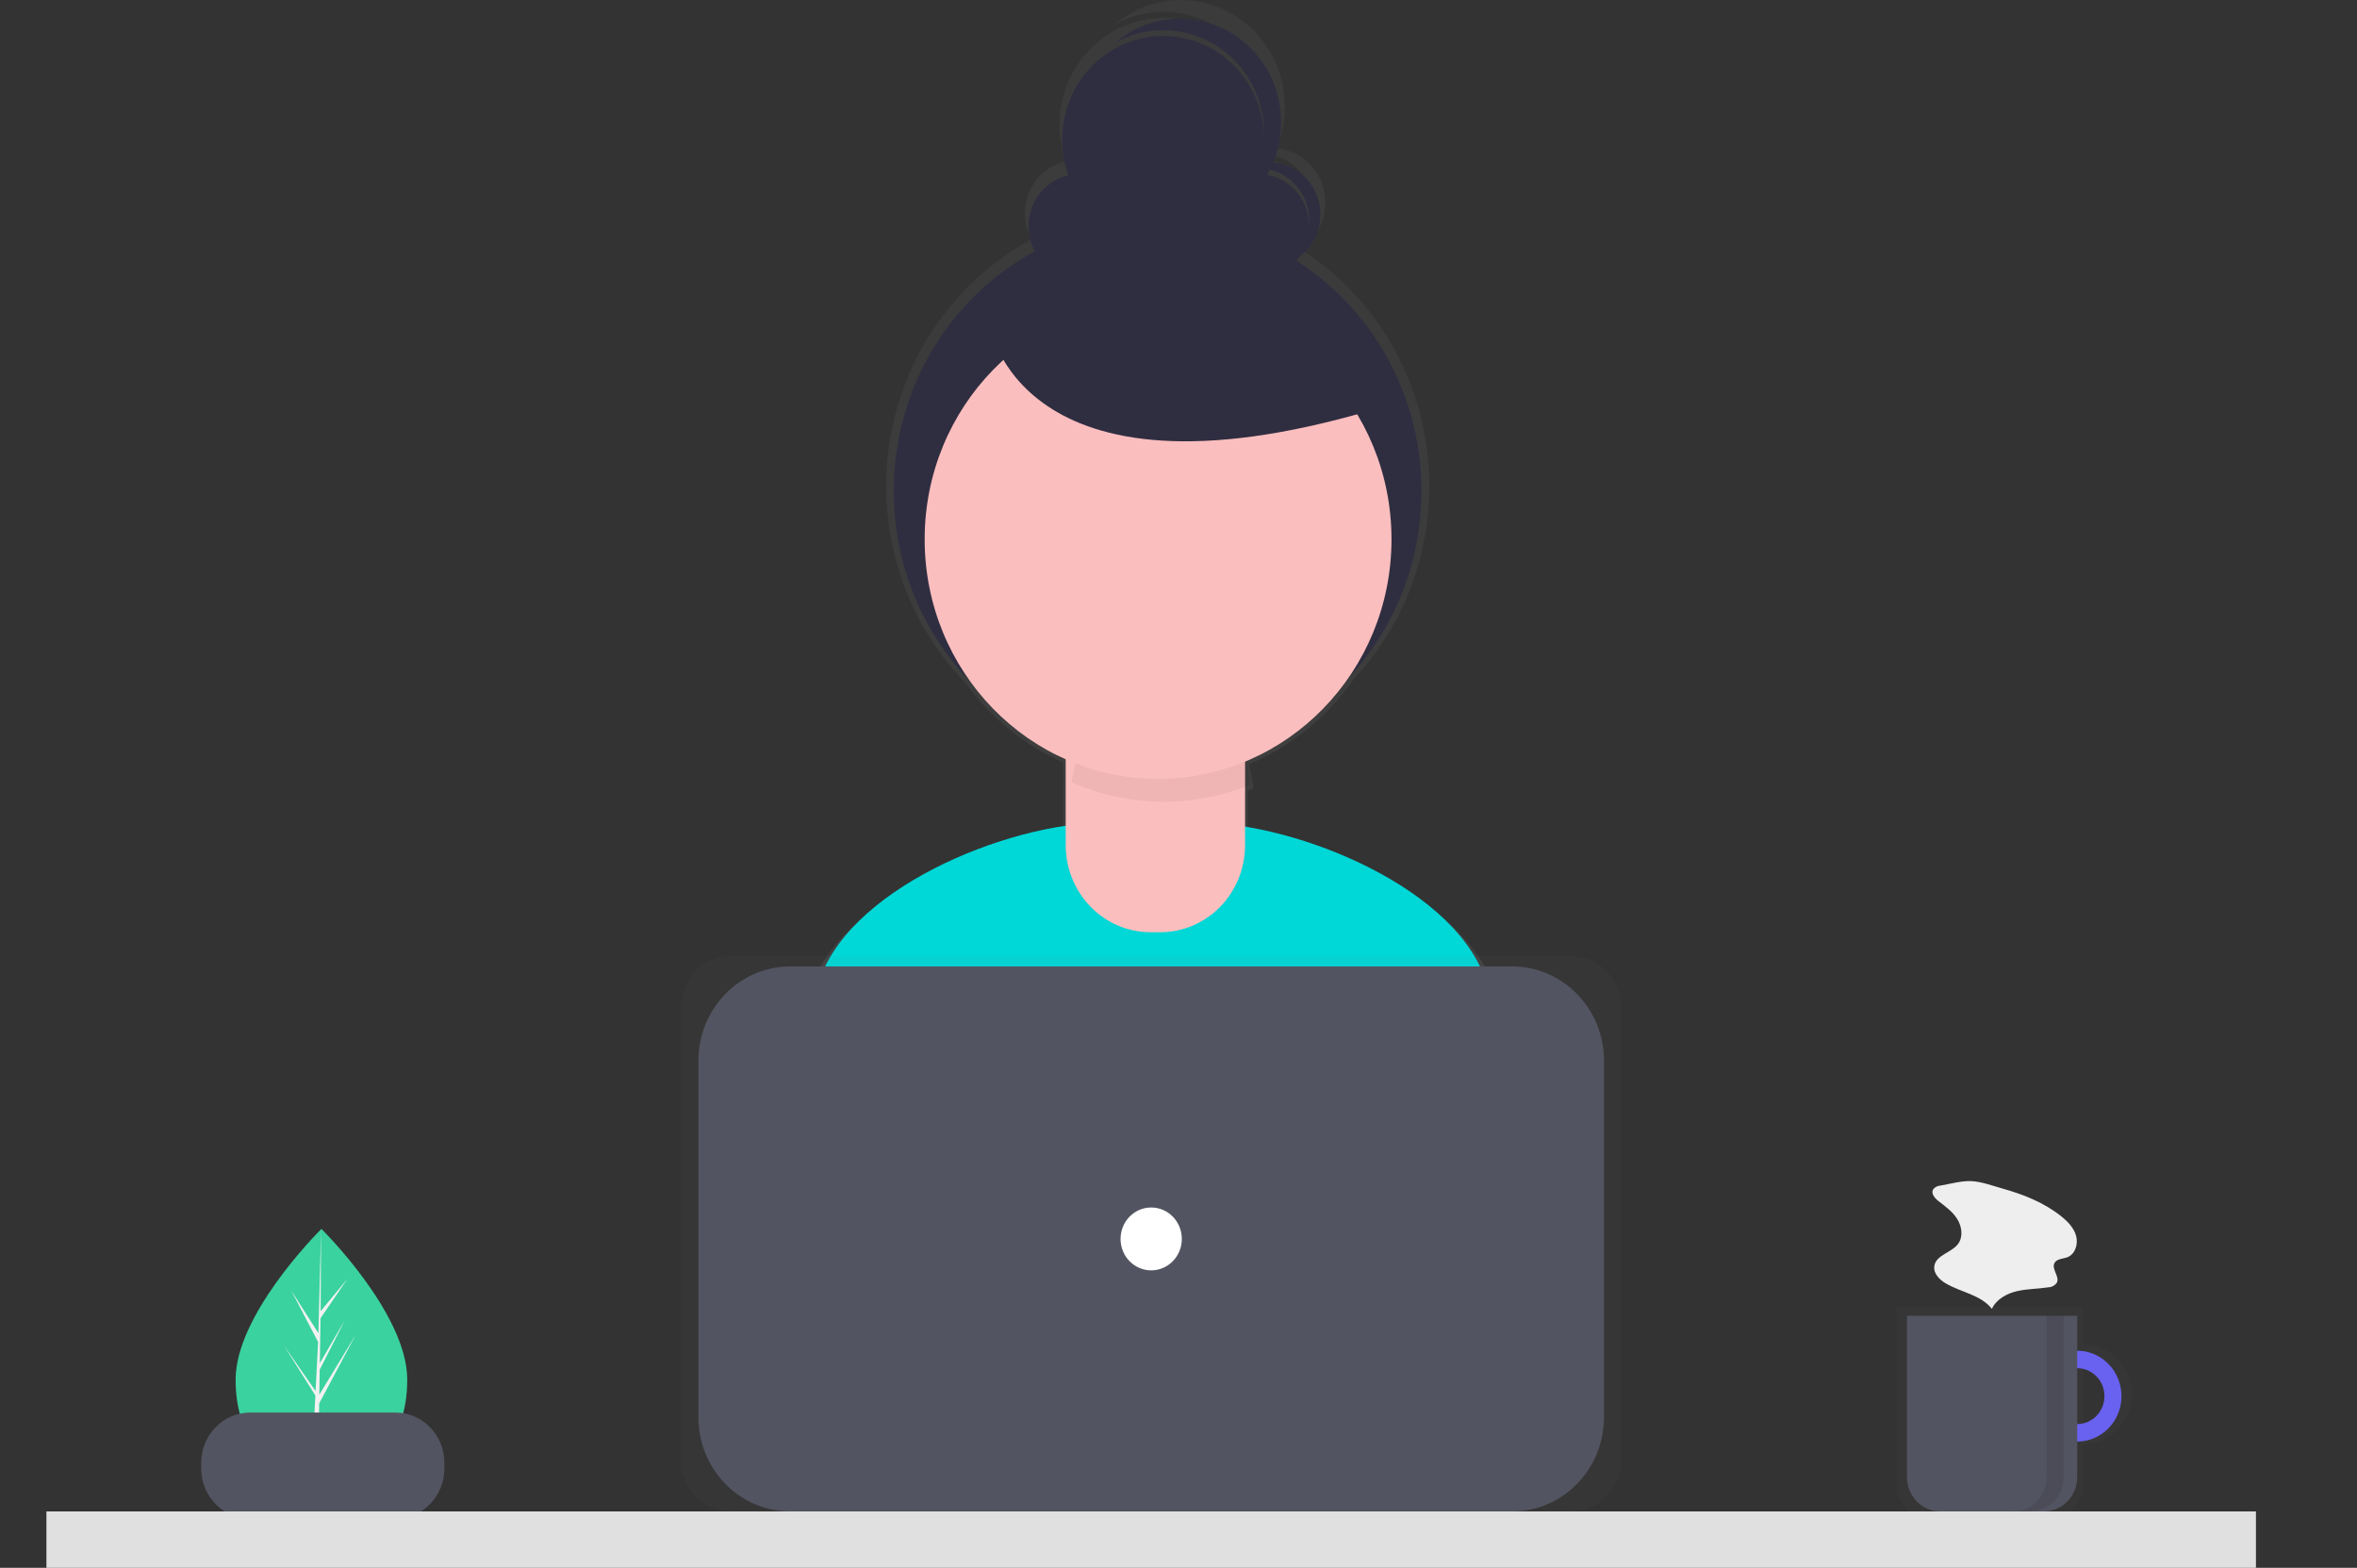 <svg width="863" height="574" viewBox="0 0 863 574" fill="none" xmlns="http://www.w3.org/2000/svg">
<rect x="0" y="0" width="863" height="574" fill="#333333" stroke="none"/>
<g clip-path="url(#clip0)">
<path d="M149.103 505.086C149.103 529.361 135.038 537.837 117.689 537.837C117.285 537.837 116.883 537.833 116.484 537.822C115.68 537.804 114.883 537.768 114.097 537.71C98.439 536.574 86.273 527.66 86.273 505.086C86.273 481.725 115.364 452.247 117.558 450.058L117.562 450.056C117.645 449.971 117.689 449.928 117.689 449.928C117.689 449.928 149.103 480.809 149.103 505.086Z" fill="#3AD29F"/>
<path d="M116.543 534.123L128.034 517.651L116.514 535.931L116.484 537.822C115.68 537.804 114.883 537.768 114.097 537.71L115.335 513.424L115.327 513.236L115.349 513.2L115.464 510.906L103.917 492.579L115.499 509.185L115.528 509.672L116.464 491.322L106.578 472.386L116.584 488.099L117.558 450.058L117.562 449.928V450.056L117.401 480.054L127.241 468.161L117.359 482.637L117.1 499.067L126.289 483.3L117.06 501.486L116.916 510.619L130.256 488.672L116.866 513.807L116.543 534.123Z" fill="#F2F2F2"/>
<path d="M548.227 364.72C539.834 333.46 493.231 310.421 456.868 304.474V289.458C457.54 289.201 458.208 288.936 458.873 288.664C458.682 285.663 458.094 282.703 457.126 279.865C472.659 273.385 486.072 262.501 495.794 248.484C506.028 237.496 513.739 224.301 518.366 209.862C522.992 195.424 524.417 180.108 522.535 165.033C520.653 149.957 515.512 135.504 507.489 122.728C499.465 109.952 488.761 99.177 476.159 91.19C479.615 88.954 482.3 85.661 483.835 81.775C485.37 77.89 485.677 73.608 484.713 69.534C483.749 65.46 481.563 61.799 478.463 59.068C475.363 56.337 471.506 54.673 467.435 54.312C470.758 46.26 471.353 37.297 469.125 28.857C466.896 20.417 461.973 12.988 455.143 7.758C448.313 2.529 439.97 -0.199 431.45 0.011C422.93 0.222 414.726 3.358 408.148 8.919C413.95 5.752 420.453 4.179 427.022 4.355C433.592 4.53 440.006 6.448 445.639 9.921C451.273 13.394 455.934 18.304 459.169 24.173C462.405 30.043 464.104 36.671 464.102 43.415C464.102 43.758 464.083 44.095 464.074 44.436C463.908 38.78 462.546 33.229 460.083 28.166C457.62 23.104 454.114 18.65 449.809 15.114C445.503 11.579 440.501 9.044 435.147 7.687C429.793 6.33 424.216 6.183 418.801 7.255C413.386 8.327 408.262 10.593 403.785 13.897C399.308 17.201 395.583 21.463 392.869 26.388C390.155 31.314 388.516 36.786 388.066 42.425C387.616 48.065 388.365 53.738 390.262 59.051C387.353 59.696 384.633 61.032 382.318 62.951C380.004 64.87 378.16 67.319 376.934 70.101C375.709 72.883 375.136 75.921 375.262 78.972C375.388 82.022 376.209 85 377.66 87.666C363.88 95.095 351.993 105.738 342.954 118.741C333.915 131.743 327.978 146.741 325.619 162.527C323.259 178.314 324.545 194.448 329.372 209.631C334.199 224.815 342.432 238.624 353.409 249.947C362.658 262.734 375.029 272.792 389.275 279.109V304.138C352.526 309.525 304.132 332.992 295.677 365.022C288.308 392.935 280.442 423.589 276.528 441.586C310.074 465.771 380.465 479.972 424.579 479.972C466.493 479.972 534.999 467.155 567.557 445.133C564.031 425.357 555.917 393.357 548.227 364.72ZM481.028 75.975C481.028 76.331 481.013 76.683 480.995 77.034C480.749 72.621 479.051 68.423 476.179 65.127C473.307 61.831 469.43 59.632 465.183 58.889C465.552 58.248 465.903 57.597 466.238 56.934C470.439 57.922 474.19 60.343 476.877 63.802C479.563 67.261 481.027 71.553 481.028 75.975V75.975Z" fill="url(#paint0_linear)"/>
<path d="M424.507 473.137C465.226 473.137 531.781 460.684 563.412 439.289C559.986 420.077 552.103 388.989 544.633 361.167C535.119 325.734 475.072 301.17 439.252 301.17H404.735C368.803 301.17 308.67 325.876 299.276 361.461C292.117 388.578 284.475 418.359 280.673 435.844C313.264 459.34 381.649 473.137 424.507 473.137Z" fill="#00D7D7"/>
<path d="M423.852 278.884C477.204 278.884 520.455 234.507 520.455 179.765C520.455 125.024 477.204 80.647 423.852 80.647C370.5 80.647 327.249 125.024 327.249 179.765C327.249 234.507 370.5 278.884 423.852 278.884Z" fill="#2F2E41"/>
<path d="M397.77 248.662H448.313C450.319 248.662 452.242 249.479 453.661 250.935C455.079 252.39 455.876 254.363 455.876 256.421V309.446C455.876 313.63 455.072 317.773 453.512 321.638C451.951 325.504 449.664 329.016 446.781 331.974C443.897 334.933 440.474 337.279 436.707 338.88C432.94 340.482 428.902 341.306 424.824 341.306H421.259C417.182 341.306 413.144 340.482 409.376 338.88C405.609 337.279 402.186 334.933 399.303 331.974C396.419 329.016 394.132 325.504 392.572 321.638C391.011 317.773 390.208 313.63 390.208 309.446V256.421C390.208 255.402 390.404 254.393 390.784 253.452C391.164 252.51 391.721 251.655 392.423 250.935C393.125 250.214 393.959 249.642 394.876 249.253C395.794 248.863 396.777 248.662 397.77 248.662V248.662Z" fill="#FBBEBE"/>
<path opacity="0.05" d="M426.075 293.554C436.952 293.561 447.728 291.43 457.824 287.277C457.306 279.097 453.775 271.425 447.947 265.817C442.119 260.21 434.429 257.088 426.44 257.084H423.748C415.891 257.086 408.319 260.102 402.519 265.541C396.719 270.979 393.111 278.446 392.404 286.475C403.042 291.158 414.499 293.567 426.075 293.554V293.554Z" fill="black"/>
<path d="M424.023 285.132C471.224 285.132 509.487 245.872 509.487 197.443C509.487 149.013 471.224 109.753 424.023 109.753C376.823 109.753 338.559 149.013 338.559 197.443C338.559 245.872 376.823 285.132 424.023 285.132Z" fill="#FBBEBE"/>
<path d="M395.077 101.736C405.293 101.736 413.575 93.239 413.575 82.756C413.575 72.274 405.293 63.776 395.077 63.776C384.86 63.776 376.578 72.274 376.578 82.756C376.578 93.239 384.86 101.736 395.077 101.736Z" fill="#2F2E41"/>
<path d="M460.849 101.736C471.065 101.736 479.347 93.239 479.347 82.756C479.347 72.274 471.065 63.776 460.849 63.776C450.633 63.776 442.351 72.274 442.351 82.756C442.351 93.239 450.633 101.736 460.849 101.736Z" fill="#2F2E41"/>
<path d="M425.908 89.083C446.34 89.083 462.904 72.087 462.904 51.123C462.904 30.158 446.34 13.162 425.908 13.162C405.475 13.162 388.911 30.158 388.911 51.123C388.911 72.087 405.475 89.083 425.908 89.083Z" fill="#2F2E41"/>
<path d="M464.96 59.558C461.281 59.552 457.686 60.677 454.636 62.788C458.88 61.232 463.532 61.32 467.717 63.035C471.902 64.751 475.333 67.976 477.364 72.104C479.394 76.232 479.886 80.978 478.746 85.452C477.606 89.926 474.913 93.818 471.172 96.398C475.278 94.898 478.736 91.957 480.934 88.096C483.133 84.234 483.931 79.7 483.188 75.293C482.445 70.887 480.208 66.891 476.873 64.012C473.538 61.133 469.318 59.556 464.96 59.558V59.558Z" fill="#2F2E41"/>
<path d="M432.074 6.836C423.486 6.822 415.163 9.887 408.544 15.501C416.641 11.084 426.048 9.91 434.941 12.207C443.834 14.504 451.578 20.108 456.672 27.932C461.766 35.755 463.846 45.242 462.509 54.55C461.172 63.858 456.513 72.326 449.436 78.309C456.726 74.335 462.511 67.972 465.87 60.235C469.229 52.498 469.969 43.83 467.972 35.612C465.976 27.393 461.357 20.096 454.852 14.881C448.347 9.667 440.329 6.835 432.074 6.836V6.836Z" fill="#2F2E41"/>
<path d="M362.191 118.607C362.191 118.607 372.468 188.201 501.957 150.241L438.24 93.301L362.191 118.607Z" fill="#2F2E41"/>
<path d="M144.796 517.159H91.59C81.695 517.159 73.674 525.389 73.674 535.541V537.651C73.674 547.803 81.695 556.033 91.59 556.033H144.796C154.691 556.033 162.712 547.803 162.712 537.651V535.541C162.712 525.389 154.691 517.159 144.796 517.159Z" fill="#535461"/>
<g opacity="0.7">
<path opacity="0.7" d="M762.753 492.325V478.317H694.491V543.104C694.491 546.726 695.893 550.2 698.39 552.762C700.886 555.323 704.272 556.762 707.802 556.762H749.442C752.973 556.762 756.358 555.323 758.855 552.762C761.351 550.2 762.753 546.726 762.753 543.104V528.746C767.46 528.746 771.975 526.827 775.303 523.412C778.632 519.997 780.502 515.365 780.502 510.536C780.502 505.706 778.632 501.074 775.303 497.659C771.975 494.244 767.46 492.325 762.753 492.325V492.325ZM762.753 521.742V499.329C765.648 499.333 768.423 500.515 770.469 502.616C772.515 504.717 773.664 507.566 773.664 510.536C773.664 513.506 772.515 516.354 770.469 518.456C768.423 520.557 765.648 521.739 762.753 521.742V521.742Z" fill="url(#paint1_linear)"/>
</g>
<path d="M760.557 494.518C757.352 494.518 754.219 495.493 751.554 497.32C748.889 499.147 746.812 501.744 745.586 504.782C744.359 507.82 744.038 511.163 744.663 514.388C745.289 517.614 746.832 520.576 749.098 522.902C751.365 525.227 754.252 526.811 757.396 527.452C760.539 528.094 763.797 527.764 766.758 526.506C769.719 525.247 772.25 523.116 774.031 520.382C775.811 517.648 776.762 514.433 776.762 511.145C776.762 508.961 776.343 506.799 775.528 504.782C774.714 502.765 773.52 500.932 772.016 499.388C770.511 497.844 768.724 496.619 766.758 495.784C764.792 494.948 762.685 494.518 760.557 494.518ZM760.557 521.377C758.585 521.377 756.657 520.777 755.017 519.652C753.377 518.528 752.099 516.93 751.344 515.06C750.589 513.191 750.391 511.133 750.776 509.149C751.161 507.164 752.111 505.341 753.505 503.91C754.9 502.479 756.677 501.504 758.611 501.109C760.546 500.715 762.551 500.917 764.373 501.692C766.195 502.466 767.753 503.778 768.849 505.46C769.944 507.143 770.529 509.121 770.529 511.145C770.529 513.858 769.479 516.461 767.608 518.38C765.738 520.299 763.202 521.377 760.557 521.377Z" fill="#6C63FF"/>
<path opacity="0.1" d="M760.557 494.518C757.352 494.518 754.219 495.493 751.554 497.32C748.889 499.147 746.812 501.744 745.586 504.782C744.359 507.82 744.038 511.163 744.663 514.388C745.289 517.614 746.832 520.576 749.098 522.902C751.365 525.227 754.252 526.811 757.396 527.452C760.539 528.094 763.797 527.764 766.758 526.506C769.719 525.247 772.25 523.116 774.031 520.382C775.811 517.648 776.762 514.433 776.762 511.145C776.762 508.961 776.343 506.799 775.528 504.782C774.714 502.765 773.52 500.932 772.016 499.388C770.511 497.844 768.724 496.619 766.758 495.784C764.792 494.948 762.685 494.518 760.557 494.518ZM760.557 521.377C758.585 521.377 756.657 520.777 755.017 519.652C753.377 518.528 752.099 516.93 751.344 515.06C750.589 513.191 750.391 511.133 750.776 509.149C751.161 507.164 752.111 505.341 753.505 503.91C754.9 502.479 756.677 501.504 758.611 501.109C760.546 500.715 762.551 500.917 764.373 501.692C766.195 502.466 767.753 503.778 768.849 505.46C769.944 507.143 770.529 509.121 770.529 511.145C770.529 513.858 769.479 516.461 767.608 518.38C765.738 520.299 763.202 521.377 760.557 521.377Z" fill="#535461"/>
<path d="M698.23 481.728H760.557V540.816C760.557 544.14 759.27 547.329 756.979 549.68C754.687 552.031 751.58 553.351 748.339 553.351H710.448C707.208 553.351 704.1 552.031 701.809 549.68C699.518 547.329 698.23 544.14 698.23 540.816V481.728Z" fill="#535461"/>
<path d="M826 553.351H17V581.489H826V553.351Z" fill="#E0E0E0"/>
<g opacity="0.7">
<path opacity="0.7" d="M575.352 350.079H267.648C257.613 350.079 249.478 358.425 249.478 368.722V534.709C249.478 545.005 257.613 553.351 267.648 553.351H575.352C585.387 553.351 593.522 545.005 593.522 534.709V368.722C593.522 358.425 585.387 350.079 575.352 350.079Z" fill="url(#paint2_linear)"/>
</g>
<path d="M553.662 353.829H289.338C270.766 353.829 255.711 369.276 255.711 388.331V518.849C255.711 537.904 270.766 553.351 289.338 553.351H553.662C572.234 553.351 587.289 537.904 587.289 518.849V388.331C587.289 369.276 572.234 353.829 553.662 353.829Z" fill="#535461"/>
<path d="M421.5 465.101C427.696 465.101 432.719 459.948 432.719 453.59C432.719 447.233 427.696 442.079 421.5 442.079C415.304 442.079 410.281 447.233 410.281 453.59C410.281 459.948 415.304 465.101 421.5 465.101Z" fill="white"/>
<path opacity="0.1" d="M749.338 481.728V540.881C749.338 544.189 748.058 547.36 745.779 549.699C743.499 552.038 740.408 553.351 737.185 553.351H743.417C746.641 553.351 749.732 552.038 752.011 549.699C754.29 547.36 755.571 544.189 755.571 540.881V481.728H749.338Z" fill="black"/>
<path d="M710.53 434.052C709.997 434.069 709.474 434.206 708.998 434.454C708.522 434.702 708.106 435.054 707.777 435.485C706.96 437.006 708.441 438.721 709.793 439.766C712.291 441.696 714.924 443.592 716.621 446.287C718.319 448.981 718.852 452.741 716.997 455.324C714.573 458.695 708.792 459.421 708.232 463.57C707.873 466.235 710.118 468.508 712.392 469.845C718.007 473.144 725.244 474.025 729.31 479.188C730.993 475.639 734.755 473.587 738.506 472.711C742.257 471.835 746.153 471.9 749.956 471.306C750.577 471.294 751.187 471.132 751.736 470.833C752.285 470.534 752.757 470.107 753.115 469.587C754.178 467.373 751.149 464.718 752.194 462.496C752.99 460.805 755.328 460.936 757.035 460.259C759.815 459.156 760.962 455.485 760.173 452.536C759.384 449.587 757.155 447.283 754.811 445.393C748.496 440.301 740.901 437.306 733.22 435.152C729.647 434.15 725.453 432.579 721.743 432.428C718.16 432.281 714.075 433.429 710.53 434.052Z" fill="#EEEEEE"/>
</g>
<defs>
<linearGradient id="paint0_linear" x1="422.043" y1="479.972" x2="422.043" y2="0" gradientUnits="userSpaceOnUse">
<stop stop-color="#808080" stop-opacity="0.25"/>
<stop offset="0.535" stop-color="#808080" stop-opacity="0.12"/>
<stop offset="1" stop-color="#808080" stop-opacity="0.1"/>
</linearGradient>
<linearGradient id="paint1_linear" x1="64648.3" y1="56081" x2="64648.3" y2="51294.9" gradientUnits="userSpaceOnUse">
<stop stop-color="#808080" stop-opacity="0.25"/>
<stop offset="0.535" stop-color="#808080" stop-opacity="0.12"/>
<stop offset="1" stop-color="#808080" stop-opacity="0.1"/>
</linearGradient>
<linearGradient id="paint2_linear" x1="111308" y1="110760" x2="111308" y2="78622.4" gradientUnits="userSpaceOnUse">
<stop stop-color="#808080" stop-opacity="0.25"/>
<stop offset="0.535" stop-color="#808080" stop-opacity="0.12"/>
<stop offset="1" stop-color="#808080" stop-opacity="0.1"/>
</linearGradient>
<clipPath id="clip0">
<rect width="862.844" height="574" fill="white"/>
</clipPath>
</defs>
</svg>

